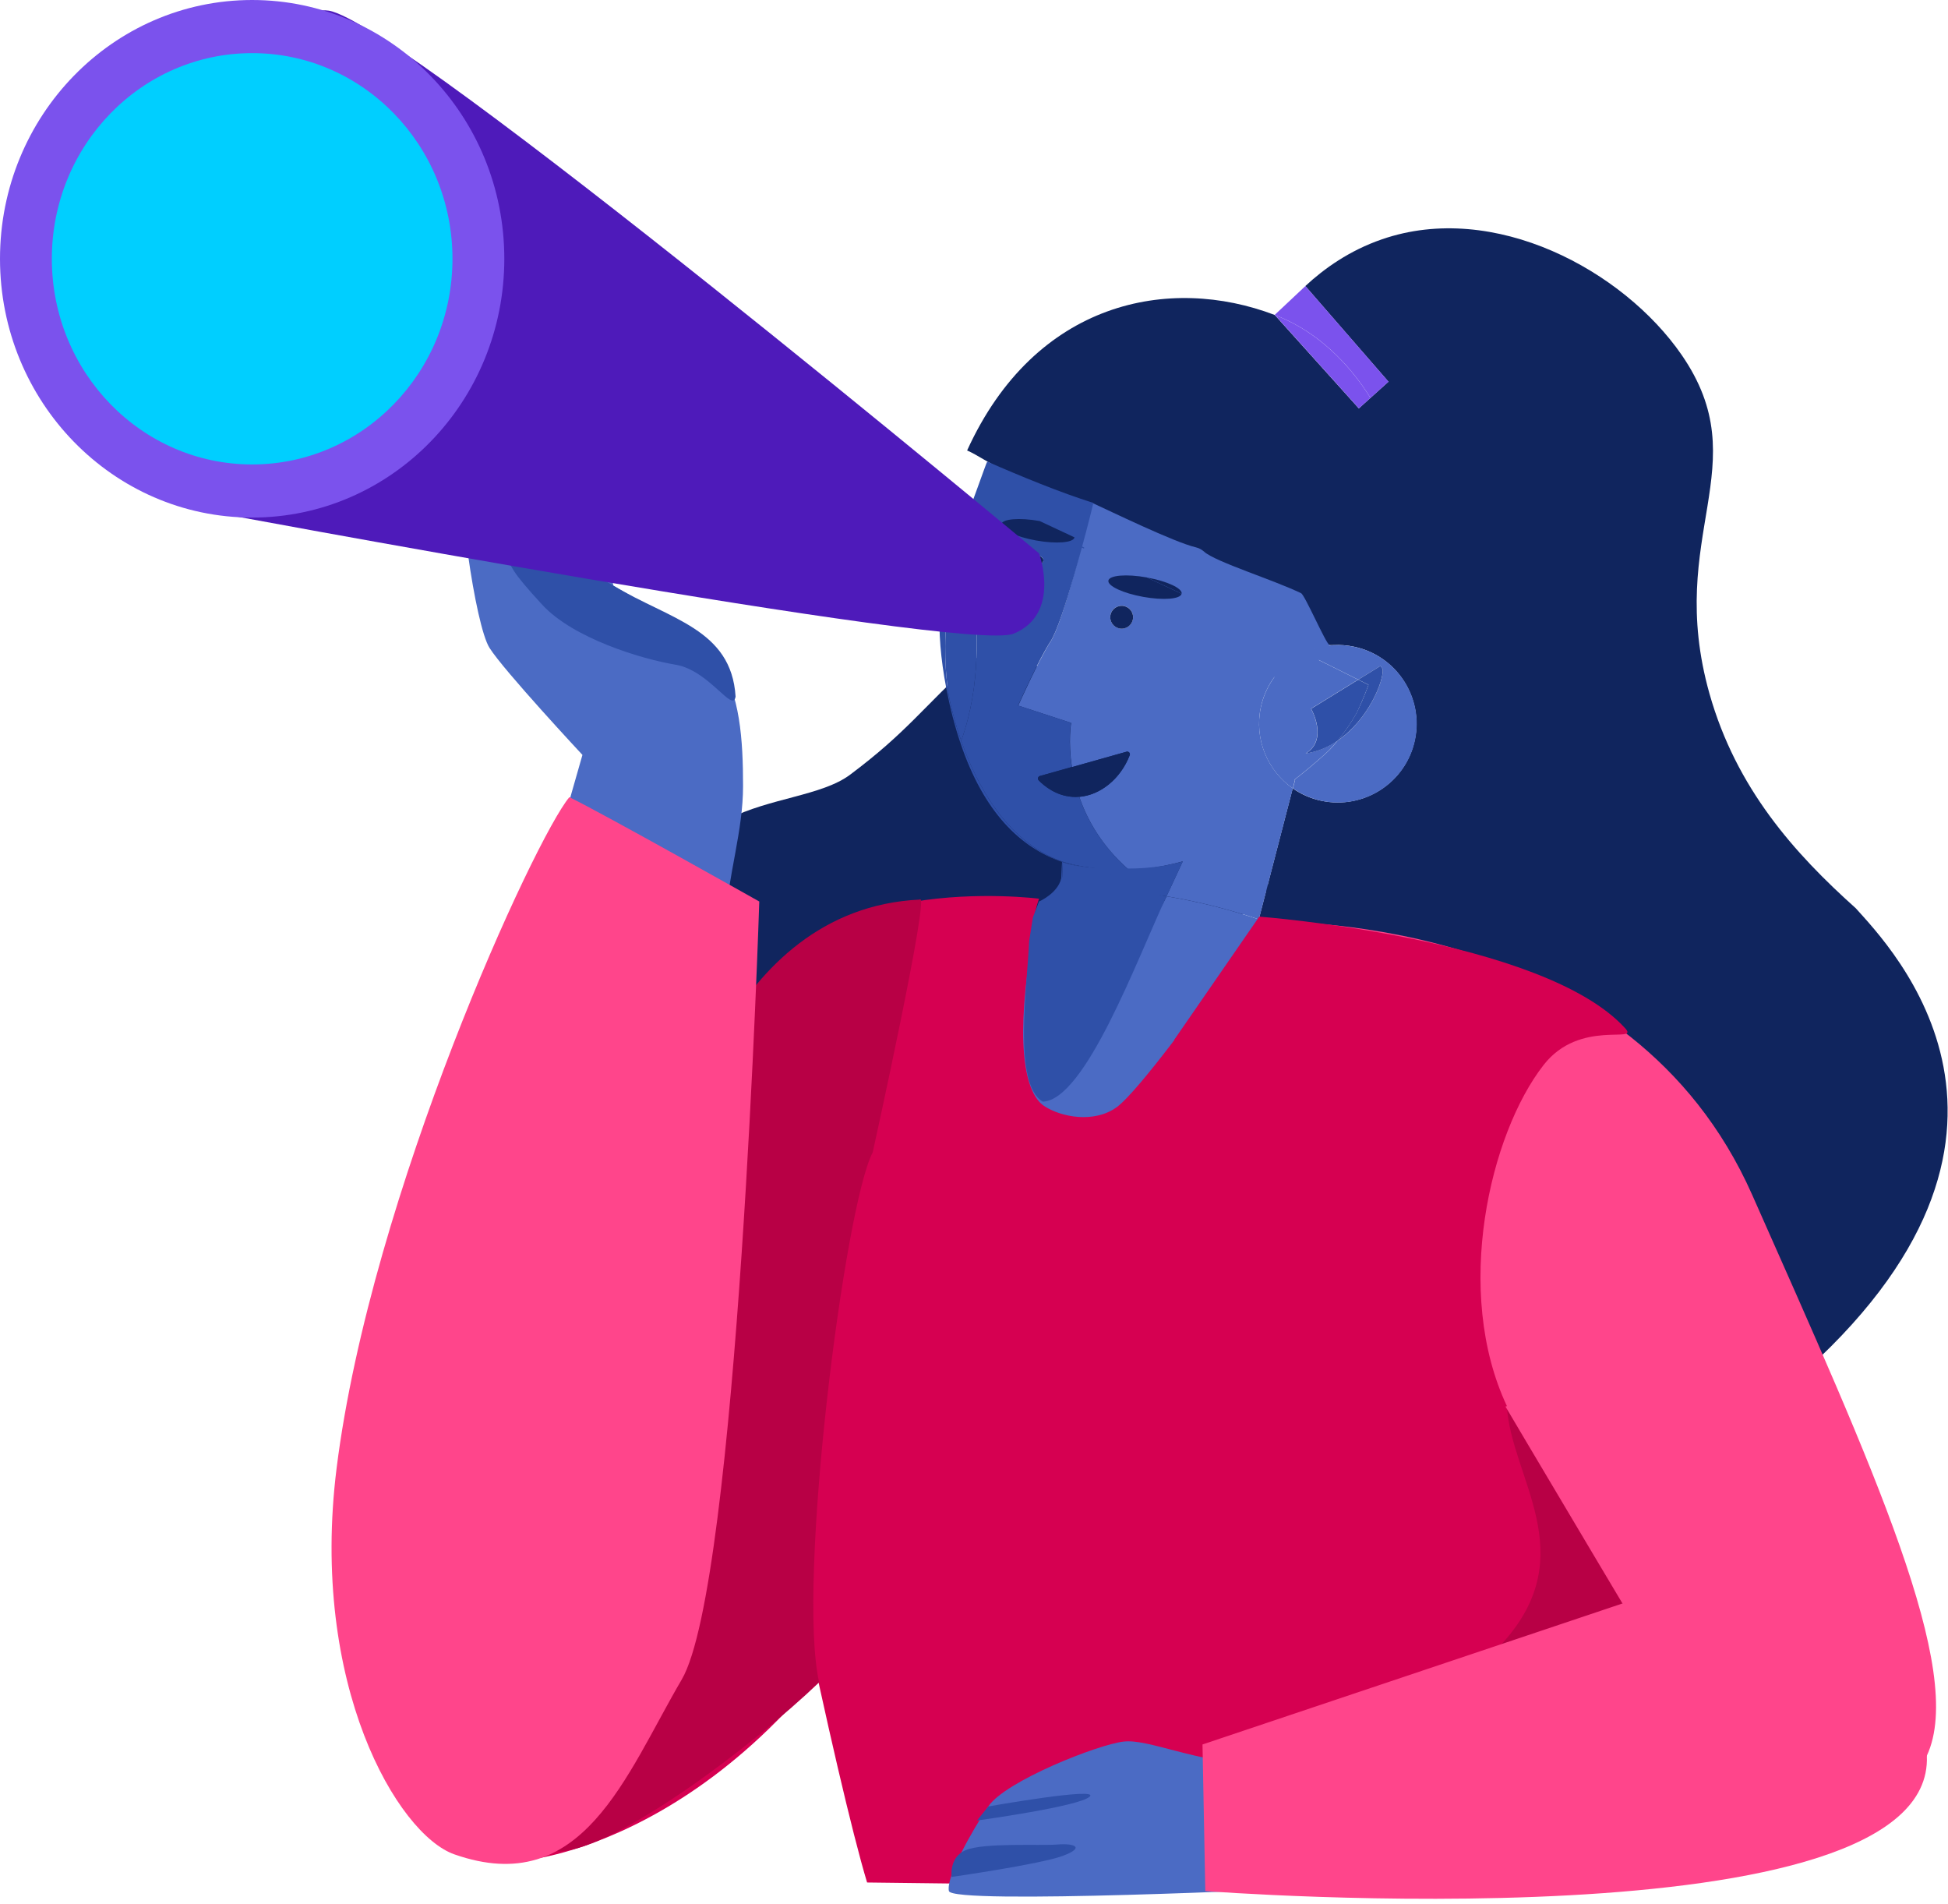 <svg width="175" height="171" viewBox="0 0 175 171" fill="none" xmlns="http://www.w3.org/2000/svg">
<path d="M95.37 80.465C92.199 79.639 78.55 80.718 71.817 85.024C65.09 89.331 47.307 167.061 47.307 167.061C47.307 167.061 67.734 165.289 81.91 137.435C96.087 109.581 95.37 80.465 95.37 80.465Z" fill="#D60051"/>
<path d="M87.72 59.109C82.708 63.754 81.44 65.778 76.376 69.575C71.313 73.371 57.641 70.332 60.17 87.806C62.705 105.274 73.085 114.392 80.93 109.581C88.775 104.769 114.1 79.702 114.1 79.702L95.869 60.204L87.72 59.109Z" fill="#10255E"/>
<path d="M112.838 82.742C109.294 86.034 99.51 96.568 95.031 92.566C90.553 88.563 93.34 80.717 93.34 80.717C93.34 80.717 71.565 77.93 68.273 91.35C67.218 95.639 64.241 95.766 66.501 113.377C68.399 128.196 75.235 160.288 77.896 169.079C95.622 169.332 141.701 169.584 141.701 169.584L152.081 139.958L141.449 94.636L112.838 82.742Z" fill="#D60051"/>
<path d="M123.12 35.739L124.738 34.283L123.12 35.739Z" fill="#00CFFF"/>
<path d="M153.572 62.303C149.541 48 157.954 41.852 151.066 31.868C145.842 24.298 134.24 18.007 124.147 21.494C121.234 22.498 118.963 24.115 117.265 25.692C119.76 28.559 122.243 31.415 124.732 34.283L123.115 35.739L122.071 36.68L114.587 28.364L114.518 28.29C105.073 24.683 93.007 27.011 86.882 40.459C87.783 40.849 89.016 41.709 89.922 42.105C89.916 42.128 92.33 43.475 92.325 43.498C92.325 43.498 93.466 44.255 96.121 45.523C97.893 46.412 97.394 49.176 97.394 49.176C97.388 49.205 108.279 50.179 108.273 50.208C110.148 51.063 111.186 52.233 113.085 53.121C114.891 53.448 106.232 52.852 106.146 53.334L117.139 55.146C120.138 56.557 112.098 56.167 115.012 57.583C115.344 57.744 115.683 57.91 116.009 58.071C116.388 58.254 116.795 57.807 117.168 57.99C117.994 57.595 118.871 57.99 119.806 57.939C120.414 57.904 121.039 57.956 121.658 58.088C125.478 58.902 127.909 62.664 127.095 66.484C126.275 70.303 122.518 72.734 118.693 71.92C117.741 71.719 116.881 71.329 116.13 70.808L116.113 70.876L113.079 82.575C113.09 82.581 113.102 82.581 113.108 82.587C115.545 83.413 117.793 84.359 119.835 85.34C120.374 85.598 120.907 85.861 121.417 86.125C121.865 86.36 122.312 86.59 122.736 86.825C123.195 87.072 123.637 87.312 124.067 87.559C124.784 87.966 125.466 88.368 126.103 88.757C128.551 90.369 132.101 92.898 135.984 96.436C139.155 99.327 141.885 102.297 144.271 105.291C148.48 103.083 157.627 127.106 161.182 124.015C186.502 101.988 169.79 85.024 166.717 81.578C161.211 76.646 155.975 70.813 153.572 62.303Z" fill="#10255E"/>
<path d="M127.995 110.533C131.086 110.097 134.091 109.386 136.976 108.417L127.852 108.841C127.903 109.409 127.949 109.971 127.995 110.533Z" fill="#7B52ED"/>
<path d="M113.067 82.684L112.918 82.885C113.039 82.73 113.113 82.638 113.113 82.638L113.125 82.587C113.113 82.581 113.102 82.581 113.096 82.575L113.079 82.632L113.067 82.684Z" fill="#7B52ED"/>
<path d="M114.983 28.473C118.383 29.901 121.13 32.551 123.12 35.739L124.737 34.283C122.249 31.415 119.76 28.559 117.271 25.692C116.353 26.558 115.436 27.418 114.518 28.278L114.524 28.29C114.679 28.347 114.828 28.41 114.983 28.473Z" fill="#7B52ED"/>
<path d="M122.077 36.68L123.12 35.739C121.13 32.556 118.383 29.907 114.983 28.473C114.828 28.41 114.679 28.347 114.524 28.284L114.593 28.358L122.077 36.68Z" fill="#7B52ED"/>
<path d="M88.035 45.19C88.041 45.161 88.046 45.133 88.058 45.098C88.035 45.144 88.012 45.19 87.989 45.236C87.955 45.299 87.932 45.362 87.897 45.419C87.937 45.385 87.972 45.356 88 45.328C88.018 45.288 88.023 45.242 88.035 45.19Z" fill="#4B6BC4"/>
<path d="M88.006 45.334C88.126 45.23 88.201 45.179 88.201 45.179C88.253 45.196 88.316 45.219 88.379 45.236C88.276 45.19 88.167 45.144 88.063 45.098C88.063 45.098 88.063 45.104 88.058 45.104C88.052 45.133 88.04 45.161 88.035 45.196C88.023 45.242 88.018 45.288 88.006 45.334Z" fill="#4B6BC4"/>
<path d="M91.476 63.375L96.23 64.929C96.23 64.929 95.943 66.57 96.299 68.898L101.202 67.516C101.288 67.493 101.385 67.516 101.443 67.585C101.506 67.653 101.523 67.745 101.489 67.831C100.668 69.953 98.862 71.41 96.958 71.57C97.681 73.669 98.988 75.98 101.328 78.051C100.858 78.091 100.387 78.114 99.917 78.114C101.689 78.183 103.868 78.039 106.254 77.362C105.795 78.349 105.308 79.41 104.792 80.499C107.751 80.987 110.527 81.709 113.09 82.575L116.124 70.876L116.141 70.808C113.876 69.225 112.654 66.392 113.268 63.519C113.635 61.804 114.593 60.37 115.889 59.384C116.279 59.086 116.703 58.828 117.145 58.615C116.766 58.432 119.8 58.105 119.421 57.921C119.089 57.761 117.225 53.443 116.887 53.282C114.461 52.101 109.202 50.466 108.193 49.566C107.98 49.377 107.728 49.227 107.447 49.164C105.491 48.711 99.625 45.85 98.145 45.179C97.618 47.415 95.49 55.914 94.4 57.583C93.305 59.281 91.476 63.375 91.476 63.375ZM100.766 54.406C101.334 54.406 101.792 54.865 101.792 55.432C101.792 56 101.334 56.459 100.766 56.459C100.198 56.459 99.739 56 99.739 55.432C99.734 54.87 100.198 54.406 100.766 54.406Z" fill="#4B6BC4"/>
<path d="M93.85 87.238C93.844 87.353 92.525 85.666 92.519 85.781C91.189 94.515 92.267 98.317 93.787 99.327C95.306 100.342 98.283 100.91 100.307 99.453C102.332 97.996 108.663 89.136 108.663 89.136C108.674 89.119 109.345 88.706 109.357 88.694L110.75 86.922C110.819 86.825 112.052 84.003 112.918 82.891L113.067 82.69L113.084 82.638L113.102 82.581C110.538 81.715 107.762 80.993 104.803 80.505C102.165 86.108 97.686 87.089 93.85 87.238Z" fill="#4B6BC4"/>
<path d="M86.337 66.495C85.747 64.792 85.431 63.421 85.311 62.865C85.311 62.865 84.892 60.978 84.915 58.059C84.921 56.654 85.035 55.002 85.345 53.202C85.764 50.799 86.538 48.126 87.897 45.425C86.762 46.452 82.902 50.856 85.013 61.833C85.362 63.645 85.787 65.273 86.28 66.73C86.303 66.667 86.332 66.598 86.355 66.535C86.349 66.524 86.343 66.512 86.337 66.495Z" fill="#2F50A8"/>
<path d="M97.4 49.176C97.4 49.176 90.633 46.016 88.373 45.236C91.349 46.544 94.349 47.886 97.377 49.268C97.388 49.233 97.394 49.205 97.4 49.176Z" fill="#2F50A8"/>
<path d="M86.354 66.535C86.331 66.598 86.303 66.667 86.28 66.73C88.379 72.975 91.688 76.135 95.41 77.408C95.41 77.391 95.41 77.38 95.41 77.38C90.329 75.59 87.662 70.274 86.354 66.535Z" fill="#2F50A8"/>
<path d="M84.915 58.059C84.892 60.984 85.311 62.865 85.311 62.865C85.437 63.421 85.746 64.792 86.337 66.495C86.343 66.507 86.349 66.524 86.349 66.535C86.36 66.507 86.372 66.478 86.383 66.449C87.278 63.897 87.622 61.449 87.719 59.109C87.794 57.17 87.708 55.307 87.622 53.506C87.576 52.571 87.536 51.659 87.519 50.765C87.226 50.633 87.048 50.478 87.048 50.312C87.048 50.145 87.22 49.996 87.513 49.864C87.513 49.755 87.513 49.652 87.513 49.543C87.513 49.302 87.524 49.067 87.53 48.832C87.582 47.628 87.714 46.458 88 45.334C87.966 45.362 87.931 45.391 87.897 45.425C86.538 48.132 85.758 50.799 85.345 53.202C85.035 55.003 84.921 56.654 84.915 58.059Z" fill="#2F50A8"/>
<path d="M86.842 46.366C86.555 47.495 87.582 47.633 87.53 48.832C87.524 49.067 87.513 49.308 87.513 49.543C87.513 49.646 87.513 49.755 87.513 49.864C88.092 49.6 89.164 49.428 90.392 49.428C92.238 49.428 93.735 49.824 93.735 50.311C93.735 50.799 92.238 51.194 90.392 51.194C89.17 51.194 88.098 51.017 87.519 50.759C87.536 51.653 87.576 52.571 87.622 53.5C87.702 55.301 87.794 57.164 87.719 59.103C87.622 61.448 87.278 63.897 86.383 66.443C86.372 66.472 86.36 66.501 86.349 66.529C87.656 70.269 90.323 75.579 95.41 77.374C95.41 77.374 97.17 77.999 99.911 78.102C100.382 78.102 100.852 78.079 101.322 78.039C98.982 75.969 97.675 73.658 96.952 71.559C96.838 71.57 96.723 71.576 96.608 71.576C96.516 71.576 96.425 71.57 96.333 71.564C94.865 71.467 93.81 70.601 93.311 70.091C93.253 70.028 93.23 69.942 93.248 69.861C93.27 69.781 93.334 69.718 93.414 69.695L96.281 68.886C95.926 66.558 96.213 64.918 96.213 64.918L91.458 63.364C91.458 63.364 93.288 59.269 94.395 57.577C95.484 55.908 97.692 47.41 98.225 45.173C95.272 44.244 91.665 42.764 88.688 41.457C88.637 41.451 86.968 46.263 86.842 46.366ZM88.964 54.406C88.396 54.406 87.937 53.947 87.937 53.38C87.937 52.812 88.396 52.353 88.964 52.353C89.531 52.353 89.99 52.812 89.99 53.38C89.996 53.947 89.531 54.406 88.964 54.406Z" fill="#2F50A8"/>
<path d="M101.489 67.831C101.523 67.745 101.506 67.654 101.443 67.585C101.38 67.516 101.288 67.493 101.202 67.516L96.299 68.898C96.425 69.718 96.631 70.624 96.958 71.57C98.862 71.41 100.668 69.953 101.489 67.831Z" fill="#10255E"/>
<path d="M93.425 69.701C93.345 69.724 93.282 69.787 93.259 69.867C93.236 69.947 93.259 70.033 93.322 70.096C93.821 70.607 94.876 71.473 96.344 71.57C96.436 71.576 96.528 71.582 96.62 71.582C96.734 71.582 96.849 71.576 96.964 71.564C96.637 70.618 96.43 69.712 96.304 68.892L93.425 69.701Z" fill="#10255E"/>
<path d="M87.519 49.864C87.226 49.996 87.054 50.151 87.054 50.311C87.054 50.478 87.226 50.627 87.524 50.764C87.519 50.46 87.519 50.162 87.519 49.864Z" fill="#10255E"/>
<path d="M93.735 50.317C93.735 49.83 92.238 49.434 90.392 49.434C89.165 49.434 88.092 49.612 87.513 49.87C87.513 50.168 87.513 50.466 87.519 50.77C88.098 51.028 89.17 51.206 90.392 51.206C92.244 51.2 93.735 50.804 93.735 50.317Z" fill="#10255E"/>
<path d="M104.677 52.634C105.055 52.812 105.44 52.995 105.818 53.167C105.933 53.219 106.042 53.276 106.156 53.328C106.242 52.846 104.849 52.198 103.042 51.871C103.065 51.883 103.088 51.894 103.117 51.906C103.633 52.146 104.155 52.393 104.677 52.634Z" fill="#10255E"/>
<path d="M99.573 52.146C99.487 52.628 100.886 53.282 102.704 53.609C104.516 53.935 106.059 53.809 106.145 53.328C106.03 53.276 105.922 53.219 105.807 53.167C105.428 52.989 105.044 52.806 104.666 52.634C104.144 52.387 103.622 52.146 103.1 51.9C103.077 51.888 103.054 51.877 103.025 51.865C103.02 51.865 103.014 51.865 103.008 51.86C101.202 51.538 99.659 51.665 99.573 52.146Z" fill="#10255E"/>
<path d="M89.956 47.083C89.87 47.565 91.269 48.218 93.087 48.545C94.899 48.872 96.442 48.746 96.528 48.264C96.413 48.213 96.304 48.155 96.19 48.104C95.811 47.926 95.427 47.742 95.048 47.57C94.527 47.324 94.005 47.083 93.483 46.836C93.46 46.825 93.437 46.813 93.408 46.802C93.403 46.802 93.397 46.802 93.391 46.796C91.585 46.475 90.042 46.601 89.956 47.083Z" fill="#10255E"/>
<path d="M100.766 56.465C101.333 56.465 101.792 56.005 101.792 55.438C101.792 54.871 101.333 54.412 100.766 54.412C100.199 54.412 99.739 54.871 99.739 55.438C99.739 56.005 100.199 56.465 100.766 56.465Z" fill="#10255E"/>
<path d="M88.964 52.353C88.396 52.353 87.937 52.812 87.937 53.38C87.937 53.947 88.396 54.406 88.964 54.406C89.531 54.406 89.99 53.947 89.99 53.38C89.996 52.812 89.531 52.353 88.964 52.353Z" fill="#10255E"/>
<path d="M121.692 60.881C121.801 60.932 121.91 60.99 122.019 61.041L124.009 59.814L124.216 60.089C124.33 61.162 122.92 64.648 120.178 66.518C119.949 66.793 119.708 67.074 119.444 67.35C119.341 67.453 118.194 68.548 116.348 69.987C116.33 69.999 116.313 70.016 116.296 70.028L116.348 70.045L116.153 70.813C116.904 71.335 117.764 71.719 118.716 71.926C122.535 72.74 126.297 70.309 127.118 66.489C127.932 62.67 125.5 58.908 121.681 58.094C121.056 57.962 120.431 57.91 119.829 57.944C118.888 57.99 117.988 58.231 117.162 58.627C117.168 58.633 117.173 58.633 117.185 58.638C118.687 59.384 120.201 60.129 121.692 60.881Z" fill="#4B6BC4"/>
<path d="M115.889 59.39C114.598 60.37 113.641 61.804 113.268 63.524C112.654 66.397 113.876 69.231 116.141 70.813L116.336 70.045L116.284 70.028C116.302 70.016 116.319 70.005 116.336 69.987C118.183 68.548 119.324 67.458 119.433 67.35C119.697 67.074 119.943 66.793 120.167 66.518C119.33 67.086 118.378 67.516 117.294 67.671C119.358 66.42 117.775 63.651 117.775 63.651L122.008 61.041C121.899 60.99 121.79 60.932 121.681 60.881C120.19 60.129 118.676 59.384 117.156 58.633" fill="#4B6BC4"/>
<path d="M76.324 83.963C76.1 84.072 75.877 84.181 75.67 84.29C75.888 84.193 76.112 84.095 76.341 83.998C76.336 83.986 76.33 83.975 76.324 83.963Z" fill="#4E1ABA"/>
<path d="M95.364 79.846L95.467 77.626L95.473 77.431C95.45 77.425 95.433 77.414 95.41 77.408C95.398 77.54 95.358 78.177 95.295 79.84C95.318 79.84 95.341 79.84 95.364 79.846C95.364 79.84 95.364 79.84 95.364 79.846Z" fill="#2F50A8"/>
<path d="M95.364 79.886V79.84C95.364 79.897 95.358 79.955 95.358 80.012L95.364 79.886Z" fill="#2F50A8"/>
<path d="M96.82 79.834H97.084C99.78 79.852 102.349 80.098 104.798 80.505C105.308 79.416 105.795 78.355 106.26 77.368C103.869 78.045 101.701 78.051 99.929 77.982C98.415 77.988 96.912 77.925 95.479 77.443L95.473 77.638L95.37 79.857C95.381 79.857 95.398 79.857 95.415 79.857C95.897 79.834 96.362 79.829 96.82 79.834Z" fill="#2F50A8"/>
<path d="M92.456 84.514C92.284 88.568 90.977 97.348 93.678 98.948C97.514 98.799 102.165 86.108 104.797 80.505C102.349 80.098 101.018 78.372 98.323 78.355L97.182 78.819C96.729 78.813 95.444 78.475 95.324 78.945C94.985 80.253 93.356 80.97 93.339 80.97L92.789 82.403L92.456 84.514Z" fill="#2F50A8"/>
<path d="M95.478 77.402C95.46 77.391 95.432 77.385 95.415 77.38C95.415 77.38 95.415 77.391 95.415 77.408C95.438 77.413 95.455 77.425 95.478 77.43V77.402Z" fill="#2F50A8"/>
<path d="M95.415 77.38C95.433 77.391 95.461 77.397 95.478 77.403V77.431C96.912 77.913 98.409 78.119 99.923 78.108C97.176 78.005 95.415 77.38 95.415 77.38Z" fill="#2F50A8"/>
<path d="M95.363 79.846C95.363 79.84 95.363 79.84 95.363 79.846C95.34 79.846 95.323 79.846 95.301 79.846C95.318 79.846 95.34 79.846 95.363 79.846Z" fill="#2F50A8"/>
<path d="M95.358 80.018C95.358 79.96 95.364 79.903 95.364 79.846C95.341 79.846 95.323 79.846 95.301 79.846C95.26 80.844 95.22 82.214 95.169 84.078L95.358 80.018Z" fill="#2F50A8"/>
<path d="M124.216 60.089L124.009 59.814L122.019 61.041C122.082 61.076 122.145 61.104 122.208 61.139C122.455 61.265 122.696 61.385 122.943 61.506C122.839 61.787 122.73 62.074 122.616 62.355C122.283 63.197 121.893 63.983 121.893 63.983C121.893 63.983 121.256 65.199 120.173 66.512C122.92 64.648 124.325 61.162 124.216 60.089Z" fill="#2F50A8"/>
<path d="M122.616 62.36C122.73 62.079 122.839 61.792 122.942 61.511C122.696 61.385 122.455 61.265 122.208 61.144C122.145 61.11 122.082 61.081 122.019 61.047L117.787 63.656C117.787 63.656 119.37 66.426 117.305 67.676C118.383 67.522 119.341 67.097 120.178 66.524C121.256 65.21 121.899 63.995 121.899 63.995C121.899 63.995 122.277 63.203 122.616 62.36Z" fill="#2F50A8"/>
<path d="M135.37 126.292C135.748 132.749 142.206 139.585 134.991 147.562C127.777 155.54 131.195 154.777 131.195 154.777L158.16 146.8L135.37 126.292Z" fill="#B80045"/>
<path d="M112.838 82.742C117.145 82.742 146.513 82.742 157.403 107.304C168.293 131.866 176.649 150.097 173.099 157.69C169.549 165.283 145.756 144.018 145.756 144.018C145.756 144.018 128.54 115.155 128.287 114.392C128.029 113.63 112.838 82.742 112.838 82.742Z" fill="#FF458B"/>
<path d="M113.853 158.699C107.018 158.195 103.221 156.164 100.939 156.422C98.662 156.675 90.306 159.967 88.787 162.243C87.267 164.52 84.99 168.575 85.243 169.842C85.495 171.109 117.145 169.59 117.145 169.59L113.853 158.699Z" fill="#4B6BC4"/>
<path d="M145.756 144.018L108.027 156.681L108.279 169.848C108.279 169.848 173.856 174.912 173.099 157.696C172.342 140.468 145.756 144.018 145.756 144.018Z" fill="#FF458B"/>
<path d="M64.981 83.757C65.486 78.189 66.753 74.644 66.753 70.59C66.753 66.535 66.501 62.234 64.476 59.447C62.452 56.66 55.106 52.611 55.106 52.611C55.106 52.611 53.838 46.532 53.081 42.484C52.324 38.435 41.938 34.885 41.434 39.444C40.929 44.003 42.701 56.155 43.969 58.18C45.236 60.204 52.324 67.803 52.324 67.803L49.285 78.435L64.981 83.757Z" fill="#4B6BC4"/>
<path d="M78.401 103.502C75.866 108.313 71.565 142.24 73.589 151.101C67.51 156.922 55.358 166.04 50.294 166.292C45.231 166.544 60.675 103.754 60.675 103.754C60.675 103.754 65.062 81.641 82.616 80.798C83.637 79.788 78.401 103.502 78.401 103.502Z" fill="#B80045"/>
<path d="M68.21 80.97C68.21 80.97 66.289 142.246 61.242 150.854C56.195 159.462 52.353 170.605 40.815 166.55C35.728 164.761 27.802 151.324 30.24 131.86C33.331 107.207 48.058 75.275 51.149 71.599C54.274 73.119 68.21 80.97 68.21 80.97Z" fill="#FF458B"/>
<path d="M146.008 92.365C147.299 93.793 141.925 91.47 138.668 95.656C133.827 101.862 130.536 116.009 135.376 126.292C129.807 128.316 114.616 129.331 114.616 129.331L106.513 102.997L105.498 93.374L113.125 82.329C113.125 82.329 138.662 84.261 146.008 92.365Z" fill="#D60051"/>
<path d="M45.236 49.319C45.993 51.091 45.913 51.258 48.694 54.297C51.481 57.337 57.641 59.195 60.68 59.699C63.719 60.204 65.83 64.087 66.082 62.567C65.704 56.488 60.175 55.645 55.111 52.605C50.048 49.566 45.236 49.319 45.236 49.319Z" fill="#2F50A8"/>
<path d="M29.534 0.958C36.118 1.973 93.34 49.698 93.34 49.698C93.34 49.698 95.364 55.14 91.063 56.912C86.762 58.684 17.887 45.769 17.887 45.769C17.887 45.769 38.521 47.84 42.449 30.83C43.969 24.252 22.951 -0.057 29.534 0.958Z" fill="#4E1ABA"/>
<path d="M119.255 58.432L116.015 58.065C116.015 58.065 114.019 59.568 114.151 59.906C114.277 60.244 114.49 60.835 114.49 60.835C114.49 60.835 116.009 61.299 116.726 60.875C117.437 60.462 119.255 58.432 119.255 58.432Z" fill="#4B6BC4"/>
<path d="M22.652 46.486C35.163 46.486 45.305 36.08 45.305 23.243C45.305 10.406 35.163 0 22.652 0C10.142 0 0 10.406 0 23.243C0 36.08 10.142 46.486 22.652 46.486Z" fill="#7B52ED"/>
<path d="M22.653 41.715C32.591 41.715 40.648 33.445 40.648 23.243C40.648 13.042 32.591 4.771 22.653 4.771C12.714 4.771 4.657 13.042 4.657 23.243C4.657 33.445 12.714 41.715 22.653 41.715Z" fill="#00CFFF"/>
<path d="M88.786 162.249C88.786 162.249 98.788 160.477 97.899 161.36C97.01 162.249 87.771 163.511 87.771 163.511L88.786 162.249Z" fill="#2F50A8"/>
<path d="M86.757 166.172C88.408 165.483 93.466 165.793 94.986 165.667C96.506 165.541 97.521 165.919 95.491 166.682C93.466 167.439 85.489 168.58 85.489 168.58C85.489 168.58 85.237 166.802 86.757 166.172Z" fill="#2F50A8"/>
</svg>
